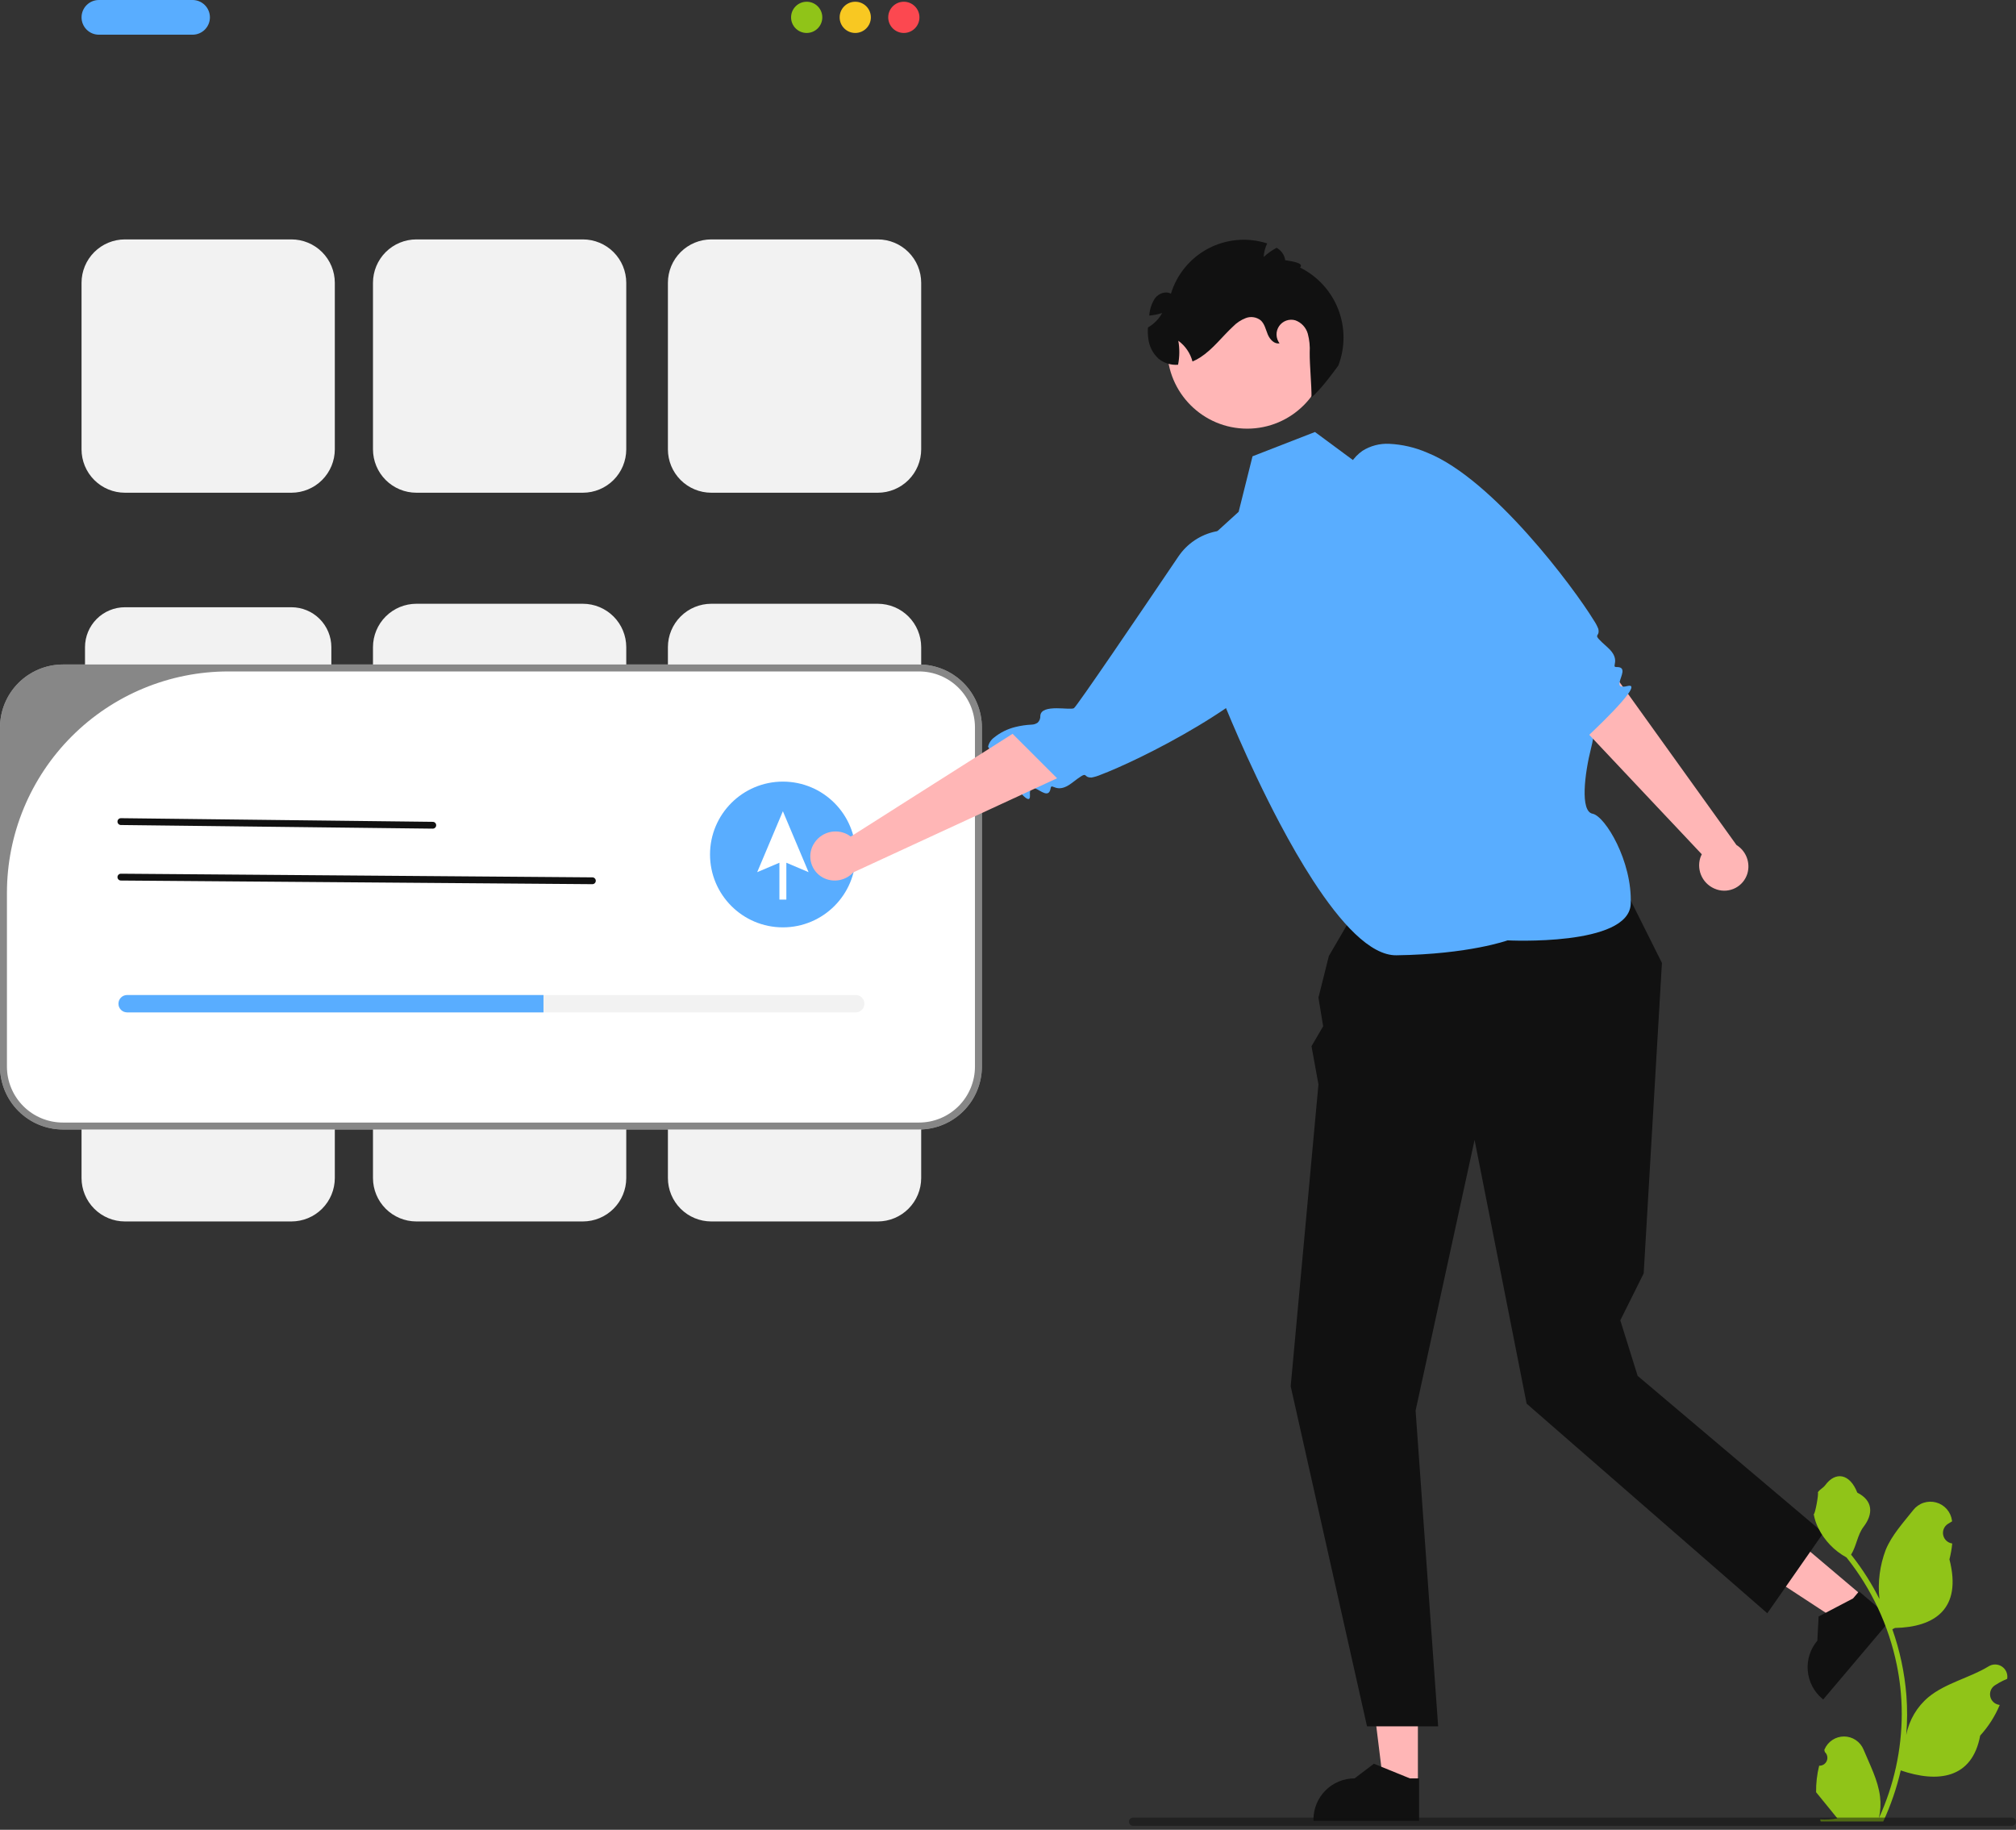 <svg width="400" height="363" viewBox="0 0 400 363" fill="none" xmlns="http://www.w3.org/2000/svg">
<rect x="0" y="0" width="400" height="363" fill="#333333" stroke="none"/>
<g clip-path="url(#clip0_45_519)">
<path d="M281.328 354.112L274.512 354.111L271.27 327.821L281.329 327.822L281.328 354.112Z" fill="#FFB6B6"/>
<path d="M281.568 361.223L260.607 361.222V360.957C260.608 358.793 261.467 356.718 262.997 355.188C264.527 353.659 266.602 352.799 268.766 352.799L272.595 349.894L279.738 352.799H281.568L281.568 361.223Z" fill="#111111"/>
<path d="M369.697 316.738L365.295 321.941L343.129 307.438L349.626 299.758L369.697 316.738Z" fill="#FFB6B6"/>
<path d="M375.281 321.147L361.744 337.149L361.542 336.978C359.89 335.58 358.861 333.584 358.681 331.428C358.501 329.272 359.185 327.132 360.582 325.48L360.837 320.681L367.668 317.103L368.85 315.707L375.281 321.147Z" fill="#111111"/>
<path d="M38.208 6.884H19.621C18.708 6.884 17.832 6.521 17.187 5.876C16.541 5.23 16.179 4.355 16.179 3.442C16.179 2.529 16.541 1.654 17.187 1.008C17.832 0.363 18.708 0 19.621 0H38.208C39.121 0 39.996 0.363 40.642 1.008C41.287 1.654 41.65 2.529 41.65 3.442C41.65 4.355 41.287 5.23 40.642 5.876C39.996 6.521 39.121 6.884 38.208 6.884Z" fill="#59ADFF"/>
<path d="M160.057 6.54C161.768 6.54 163.155 5.153 163.155 3.442C163.155 1.731 161.768 0.344 160.057 0.344C158.346 0.344 156.959 1.731 156.959 3.442C156.959 5.153 158.346 6.54 160.057 6.54Z" fill="#90C418"/>
<path d="M169.695 6.54C171.405 6.54 172.792 5.153 172.792 3.442C172.792 1.731 171.405 0.344 169.695 0.344C167.984 0.344 166.597 1.731 166.597 3.442C166.597 5.153 167.984 6.54 169.695 6.54Z" fill="#F8C822"/>
<path d="M179.332 6.54C181.043 6.54 182.43 5.153 182.43 3.442C182.43 1.731 181.043 0.344 179.332 0.344C177.621 0.344 176.234 1.731 176.234 3.442C176.234 5.153 177.621 6.54 179.332 6.54Z" fill="#FC4850"/>
<path d="M57.827 97.748H24.783C22.501 97.745 20.314 96.838 18.701 95.225C17.088 93.612 16.18 91.424 16.178 89.143V56.099C16.18 53.818 17.088 51.63 18.701 50.017C20.314 48.404 22.501 47.496 24.783 47.494H57.827C60.108 47.496 62.295 48.404 63.909 50.017C65.522 51.63 66.429 53.818 66.432 56.099V89.143C66.429 91.424 65.522 93.612 63.909 95.225C62.295 96.838 60.108 97.745 57.827 97.748Z" fill="#F2F2F2"/>
<path d="M174.169 97.748H141.126C138.844 97.745 136.657 96.838 135.044 95.225C133.431 93.612 132.523 91.424 132.521 89.143V56.099C132.523 53.818 133.431 51.63 135.044 50.017C136.657 48.404 138.844 47.496 141.126 47.494H174.169C176.451 47.496 178.638 48.404 180.251 50.017C181.865 51.63 182.772 53.818 182.775 56.099V89.143C182.772 91.424 181.865 93.612 180.251 95.225C178.638 96.838 176.451 97.745 174.169 97.748Z" fill="#F2F2F2"/>
<path d="M115.653 97.748H82.609C80.328 97.745 78.14 96.838 76.527 95.225C74.914 93.612 74.007 91.424 74.004 89.143V56.099C74.007 53.818 74.914 51.63 76.527 50.017C78.14 48.404 80.328 47.496 82.609 47.494H115.653C117.934 47.496 120.122 48.404 121.735 50.017C123.348 51.63 124.255 53.818 124.258 56.099V89.143C124.255 91.424 123.348 93.612 121.735 95.225C120.122 96.838 117.934 97.745 115.653 97.748Z" fill="#F2F2F2"/>
<path d="M24.783 120.466C22.684 120.468 20.672 121.303 19.188 122.787C17.703 124.271 16.869 126.283 16.866 128.382V161.426C16.869 163.525 17.703 165.537 19.188 167.021C20.672 168.506 22.684 169.34 24.783 169.343H57.827C59.926 169.34 61.938 168.506 63.422 167.021C64.906 165.537 65.741 163.525 65.743 161.426V128.382C65.741 126.283 64.906 124.271 63.422 122.787C61.938 121.303 59.926 120.468 57.827 120.466H24.783Z" fill="#F2F2F2"/>
<path d="M174.169 170.031H141.126C138.844 170.029 136.657 169.121 135.044 167.508C133.431 165.895 132.523 163.708 132.521 161.426V128.382C132.523 126.101 133.431 123.914 135.044 122.301C136.657 120.687 138.844 119.78 141.126 119.777H174.169C176.451 119.78 178.638 120.687 180.251 122.301C181.865 123.914 182.772 126.101 182.775 128.382V161.426C182.772 163.708 181.865 165.895 180.251 167.508C178.638 169.121 176.451 170.029 174.169 170.031Z" fill="#F2F2F2"/>
<path d="M115.653 170.031H82.609C80.328 170.029 78.14 169.121 76.527 167.508C74.914 165.895 74.007 163.708 74.004 161.426V128.382C74.007 126.101 74.914 123.914 76.527 122.301C78.14 120.687 80.328 119.78 82.609 119.777H115.653C117.934 119.78 120.122 120.687 121.735 122.301C123.348 123.914 124.255 126.101 124.258 128.382V161.426C124.255 163.708 123.348 165.895 121.735 167.508C120.122 169.121 117.934 170.029 115.653 170.031Z" fill="#F2F2F2"/>
<path d="M57.827 242.315H24.783C22.501 242.312 20.314 241.405 18.701 239.791C17.088 238.178 16.18 235.991 16.178 233.709V200.666C16.18 198.384 17.088 196.197 18.701 194.584C20.314 192.971 22.501 192.063 24.783 192.061H57.827C60.108 192.063 62.295 192.971 63.909 194.584C65.522 196.197 66.429 198.384 66.432 200.666V233.709C66.429 235.991 65.522 238.178 63.909 239.791C62.295 241.405 60.108 242.312 57.827 242.315Z" fill="#F2F2F2"/>
<path d="M174.169 242.315H141.126C138.844 242.312 136.657 241.405 135.044 239.791C133.431 238.178 132.523 235.991 132.521 233.709V200.666C132.523 198.384 133.431 196.197 135.044 194.584C136.657 192.971 138.844 192.063 141.126 192.061H174.169C176.451 192.063 178.638 192.971 180.251 194.584C181.865 196.197 182.772 198.384 182.775 200.666V233.709C182.772 235.991 181.865 238.178 180.251 239.791C178.638 241.405 176.451 242.312 174.169 242.315Z" fill="#F2F2F2"/>
<path d="M115.653 242.315H82.609C80.328 242.312 78.14 241.405 76.527 239.791C74.914 238.178 74.007 235.991 74.004 233.709V200.666C74.007 198.384 74.914 196.197 76.527 194.584C78.14 192.971 80.328 192.063 82.609 192.061H115.653C117.934 192.063 120.122 192.971 121.735 194.584C123.348 196.197 124.255 198.384 124.258 200.666V233.709C124.255 235.991 123.348 238.178 121.735 239.791C120.122 241.405 117.934 242.312 115.653 242.315Z" fill="#F2F2F2"/>
<path d="M182.337 224.072H12.483C9.174 224.068 6.001 222.751 3.66 220.411C1.32 218.071 0.004 214.898 0 211.588V144.308C0.004 140.998 1.32 137.825 3.66 135.485C6.001 133.145 9.174 131.828 12.483 131.824H182.337C185.647 131.828 188.82 133.145 191.16 135.485C193.5 137.825 194.817 140.998 194.821 144.308V211.588C194.817 214.898 193.5 218.071 191.16 220.411C188.82 222.751 185.647 224.068 182.337 224.072Z" fill="white"/>
<path d="M182.337 224.072H12.483C9.174 224.068 6.001 222.751 3.66 220.411C1.32 218.071 0.004 214.898 0 211.588V144.308C0.004 140.998 1.32 137.825 3.66 135.485C6.001 133.145 9.174 131.828 12.483 131.824H182.337C185.647 131.828 188.82 133.145 191.16 135.485C193.5 137.825 194.817 140.998 194.821 144.308V211.588C194.817 214.898 193.5 218.071 191.16 220.411C188.82 222.751 185.647 224.068 182.337 224.072ZM45.31 133.201C33.659 133.201 22.484 137.83 14.245 146.069C6.006 154.308 1.377 165.483 1.377 177.135V211.588C1.377 213.047 1.664 214.491 2.222 215.838C2.78 217.186 3.599 218.41 4.63 219.442C5.661 220.473 6.886 221.291 8.233 221.849C9.581 222.408 11.025 222.695 12.483 222.695H182.337C183.796 222.695 185.24 222.408 186.587 221.849C187.935 221.291 189.159 220.473 190.191 219.442C191.222 218.41 192.04 217.186 192.598 215.838C193.156 214.491 193.444 213.047 193.444 211.588V144.308C193.444 141.362 192.274 138.537 190.191 136.454C188.108 134.371 185.283 133.201 182.337 133.201H45.31Z" fill="#111111" fill-opacity="0.5"/>
<path d="M314.604 160.738L278.064 164.977L263.661 189.651L261.596 197.912L262.531 203.592L260.219 207.55L261.596 215.123L256.089 275.014L271.234 342.479H285.346L280.872 279.833L292.575 226.137L302.901 278.456L350.656 320.045L361.779 304.098L324.93 272.949L321.488 261.935L326.126 252.622L329.749 191.028L314.604 160.738Z" fill="#111111"/>
<path d="M299.115 186.553C299.115 186.553 323.215 187.79 323.553 179.325C323.892 170.859 318.47 161.89 315.981 161.426C313.492 160.963 314.395 153.509 315.704 148.346C317.014 143.183 315.995 140.788 314.439 140.609C312.883 140.43 276.741 91.208 276.741 91.208L268.825 91.552L260.908 85.701L248.517 90.52L245.763 101.534L238.19 108.419L242.527 138.683C242.527 138.683 247.329 150.898 253.93 163.352C255.984 167.227 258.212 171.125 260.524 174.685C265.968 183.072 271.877 189.585 277.067 189.512C291.542 189.307 299.115 186.553 299.115 186.553Z" fill="#59ADFF"/>
<path d="M218.407 153.69C217.818 153.945 217.201 154.133 216.57 154.251C214.569 154.279 216.339 152.514 212.627 155.361C209.612 157.667 208.665 155.15 208.459 156.38C208.118 158.412 206.504 156.849 205.399 156.398C204.908 156.194 204.524 156.216 204.394 156.86C204.34 157.159 204.327 157.464 204.356 157.766C204.42 158.934 203.763 158.632 202.786 157.609C201.173 155.911 198.694 152.242 197.242 149.997C196.821 149.365 196.491 148.841 196.28 148.516C196.127 148.273 196.044 148.134 196.044 148.134C196.208 147.407 196.628 146.764 197.228 146.322C198.463 145.321 199.905 144.605 201.449 144.226C202.52 143.96 203.614 143.801 204.716 143.752C205.131 143.737 205.533 143.604 205.876 143.369L205.882 143.365C206.064 143.193 206.206 142.982 206.298 142.749C206.389 142.515 206.428 142.264 206.412 142.014C206.477 140.76 208.031 140.511 209.631 140.505C211.138 140.51 212.695 140.719 213.081 140.49C213.637 140.16 225.954 122.019 233.813 110.394C235.54 107.839 238.195 106.059 241.214 105.432C244.233 104.806 247.378 105.382 249.979 107.038L255.481 110.542C257.544 111.36 259.205 112.952 260.109 114.978C260.783 116.716 260.908 118.619 260.469 120.431C259.851 122.978 258.774 125.392 257.291 127.553C249.687 139.353 225.463 151.044 218.407 153.69Z" fill="#59ADFF"/>
<path d="M318.562 131.449L321.349 135.332L321.992 136.231L323.031 137.669L344.541 167.639C345.48 168.22 346.2 169.097 346.589 170.131C346.977 171.165 347.012 172.299 346.687 173.354C346.304 174.565 345.456 175.574 344.329 176.159C343.202 176.744 341.889 176.858 340.679 176.476C340.635 176.463 340.598 176.444 340.555 176.431C339.316 176.015 338.288 175.132 337.689 173.97C337.09 172.809 336.967 171.459 337.347 170.208C337.432 169.956 337.536 169.711 337.659 169.476L336.952 168.726L334.738 166.374L333.066 164.597L329.732 161.066L328.442 159.695L324.257 155.253L320.222 150.967L315.33 145.775L311.567 141.785L312.709 140.097L318.562 131.449Z" fill="#FFB6B6"/>
<path d="M316.233 123.069C316.594 123.6 316.895 124.169 317.131 124.767C317.536 126.727 315.469 125.322 318.965 128.429C321.799 130.955 319.506 132.361 320.753 132.33C322.812 132.282 321.582 134.161 321.349 135.332C321.241 135.852 321.334 136.225 321.992 136.231C322.296 136.228 322.597 136.184 322.888 136.098C324.024 135.814 323.851 136.517 323.031 137.669C321.668 139.574 318.533 142.701 316.603 144.551C316.062 145.083 315.609 145.506 315.33 145.775C315.121 145.971 314.999 146.079 314.999 146.079C314.255 146.055 313.544 145.764 312.997 145.259C311.78 144.235 310.805 142.954 310.142 141.509C309.678 140.508 309.315 139.463 309.059 138.39C308.966 137.986 308.759 137.616 308.464 137.324L308.459 137.318C308.255 137.172 308.022 137.072 307.775 137.026C307.528 136.981 307.275 136.99 307.032 137.053C305.788 137.226 305.25 135.746 304.943 134.176C304.663 132.695 304.574 131.127 304.276 130.792C303.644 130.08 285.386 119.228 285.386 119.228L266.861 94.809C267.275 92.629 268.525 90.697 270.344 89.426C271.923 88.436 273.768 87.954 275.63 88.044C278.249 88.169 280.822 88.771 283.225 89.82C296.247 95.059 312.302 116.639 316.233 123.069Z" fill="#59ADFF"/>
<path d="M247.462 85.038C256.227 85.038 263.333 77.933 263.333 69.167C263.333 60.401 256.227 53.295 247.462 53.295C238.696 53.295 231.59 60.401 231.59 69.167C231.59 77.933 238.696 85.038 247.462 85.038Z" fill="#FFB6B6"/>
<path d="M265.541 72.511C265.541 72.511 262.264 77.158 260.22 78.817C260.24 76.4 259.841 72.373 259.862 69.964C259.937 68.699 259.81 67.43 259.483 66.205C259.312 65.595 258.997 65.034 258.564 64.571C258.132 64.107 257.595 63.754 256.998 63.541C256.41 63.373 255.783 63.394 255.208 63.601C254.632 63.809 254.136 64.192 253.79 64.697C253.445 65.201 253.267 65.802 253.281 66.414C253.296 67.026 253.503 67.617 253.873 68.105C252.84 68.319 251.945 67.32 251.539 66.343C251.133 65.365 250.919 64.236 250.121 63.534C249.711 63.217 249.227 63.01 248.715 62.933C248.203 62.856 247.68 62.911 247.195 63.093C246.228 63.464 245.354 64.042 244.634 64.787C242.466 66.804 240.669 69.255 238.184 70.879C237.685 71.206 237.157 71.484 236.607 71.712C236.168 70.058 235.174 68.605 233.792 67.596C234.072 69.173 234.055 70.788 233.743 72.359C232.358 72.47 230.982 72.049 229.895 71.182C228.729 70.124 227.994 68.673 227.83 67.107C227.737 66.397 227.716 65.68 227.768 64.966C228.142 64.758 228.495 64.513 228.821 64.236C229.547 63.644 230.148 62.914 230.59 62.088C229.757 62.359 228.896 62.534 228.023 62.611C228.03 62.556 228.036 62.508 228.043 62.453C228.138 61.268 228.531 60.127 229.186 59.135C229.916 58.206 231.299 57.676 232.325 58.275C232.908 56.355 233.868 54.571 235.148 53.027C236.428 51.482 238.002 50.208 239.78 49.279C241.558 48.35 243.503 47.784 245.502 47.614C247.501 47.445 249.513 47.676 251.422 48.293C251.017 49.136 250.781 50.05 250.726 50.984C251.5 50.268 252.363 49.655 253.294 49.16C253.75 49.407 254.142 49.757 254.439 50.183C254.735 50.608 254.928 51.097 255.002 51.611C256.316 51.852 258.836 52.161 257.941 53.077C261.403 54.785 264.102 57.725 265.508 61.321C266.914 64.916 266.926 68.907 265.541 72.511Z" fill="#111111"/>
<path d="M85.865 164.39L23.983 163.668C23.894 163.667 23.806 163.65 23.724 163.615C23.642 163.581 23.568 163.531 23.505 163.468C23.443 163.405 23.393 163.33 23.359 163.248C23.326 163.165 23.308 163.077 23.309 162.988C23.309 162.899 23.327 162.811 23.361 162.729C23.395 162.647 23.445 162.573 23.509 162.51C23.572 162.447 23.647 162.398 23.729 162.364C23.811 162.33 23.899 162.313 23.988 162.313L85.869 163.036C86.049 163.037 86.221 163.109 86.347 163.236C86.474 163.363 86.545 163.536 86.544 163.715C86.543 163.895 86.472 164.067 86.344 164.194C86.217 164.32 86.044 164.391 85.865 164.39Z" fill="#111111"/>
<path d="M117.531 175.405L23.983 174.682C23.894 174.682 23.806 174.664 23.724 174.63C23.642 174.596 23.568 174.545 23.505 174.482C23.443 174.419 23.393 174.344 23.359 174.262C23.326 174.18 23.308 174.092 23.309 174.003C23.309 173.914 23.327 173.826 23.361 173.744C23.395 173.662 23.445 173.587 23.509 173.525C23.572 173.462 23.647 173.412 23.729 173.379C23.811 173.345 23.899 173.328 23.988 173.328L117.536 174.051C117.716 174.051 117.888 174.123 118.014 174.251C118.141 174.378 118.212 174.551 118.211 174.73C118.21 174.91 118.138 175.082 118.011 175.208C117.884 175.335 117.711 175.405 117.531 175.405Z" fill="#111111"/>
<path d="M155.335 183.972C163.319 183.972 169.791 177.499 169.791 169.515C169.791 161.531 163.319 155.058 155.335 155.058C147.35 155.058 140.878 161.531 140.878 169.515C140.878 177.499 147.35 183.972 155.335 183.972Z" fill="#59ADFF"/>
<path d="M160.433 173.023L155.334 160.937L150.235 173.023L154.645 171.15V178.465H156.022V171.15L160.433 173.023Z" fill="white"/>
<path d="M169.79 197.396H25.224C24.767 197.396 24.33 197.577 24.007 197.9C23.684 198.223 23.503 198.66 23.503 199.117C23.503 199.573 23.684 200.011 24.007 200.334C24.33 200.656 24.767 200.838 25.224 200.838H169.79C170.247 200.838 170.685 200.656 171.007 200.334C171.33 200.011 171.511 199.573 171.511 199.117C171.511 198.66 171.33 198.223 171.007 197.9C170.685 197.577 170.247 197.396 169.79 197.396Z" fill="#F2F2F2"/>
<path d="M107.833 197.396V200.838H25.224C24.767 200.838 24.33 200.656 24.007 200.334C23.684 200.011 23.503 199.573 23.503 199.117C23.503 198.66 23.684 198.223 24.007 197.9C24.33 197.577 24.767 197.396 25.224 197.396H107.833Z" fill="#59ADFF"/>
<path d="M360.943 350.283C361.263 350.298 361.579 350.214 361.85 350.042C362.121 349.871 362.332 349.62 362.456 349.325C362.579 349.029 362.609 348.703 362.541 348.39C362.473 348.077 362.31 347.793 362.075 347.575L361.968 347.15C361.982 347.115 361.996 347.081 362.01 347.047C362.333 346.286 362.873 345.637 363.563 345.181C364.253 344.726 365.062 344.485 365.889 344.488C366.716 344.491 367.524 344.738 368.21 345.199C368.897 345.659 369.432 346.312 369.749 347.076C371.015 350.125 372.626 353.178 373.023 356.401C373.198 357.826 373.124 359.27 372.805 360.67C375.778 354.185 377.322 347.137 377.332 340.003C377.332 338.213 377.233 336.424 377.034 334.645C376.869 333.187 376.641 331.739 376.349 330.301C374.755 322.501 371.334 315.189 366.367 308.968C363.962 307.656 362.018 305.638 360.796 303.187C360.353 302.306 360.04 301.366 359.866 300.395C360.137 300.431 360.889 296.3 360.684 296.046C361.062 295.473 361.739 295.188 362.152 294.628C364.205 291.845 367.033 292.33 368.51 296.113C371.664 297.705 371.695 300.346 369.759 302.885C368.528 304.5 368.359 306.687 367.278 308.416C367.389 308.558 367.505 308.696 367.616 308.839C369.648 311.451 371.419 314.257 372.904 317.216C372.543 313.901 372.974 310.549 374.161 307.434C375.365 304.53 377.62 302.085 379.607 299.575C380.132 298.901 380.846 298.398 381.657 298.129C382.469 297.86 383.341 297.838 384.165 298.065C384.989 298.292 385.728 298.759 386.287 299.405C386.846 300.052 387.2 300.85 387.306 301.698C387.31 301.735 387.314 301.772 387.318 301.809C387.023 301.975 386.734 302.152 386.452 302.339C386.097 302.576 385.821 302.915 385.662 303.311C385.503 303.707 385.468 304.142 385.56 304.559C385.652 304.976 385.868 305.355 386.18 305.647C386.491 305.939 386.884 306.13 387.306 306.195L387.349 306.202C387.244 307.265 387.058 308.319 386.793 309.354C389.342 319.21 383.84 322.799 375.984 322.96C375.811 323.049 375.642 323.138 375.468 323.223C376.96 327.45 377.896 331.853 378.252 336.322C378.453 338.958 378.442 341.606 378.216 344.24L378.23 344.147C378.799 341.218 380.362 338.575 382.654 336.664C386.058 333.867 390.868 332.837 394.541 330.589C394.932 330.339 395.386 330.205 395.85 330.204C396.313 330.202 396.768 330.334 397.16 330.583C397.551 330.831 397.863 331.187 398.06 331.607C398.256 332.028 398.328 332.495 398.267 332.955L398.252 333.053C397.704 333.276 397.171 333.533 396.655 333.823C396.36 333.989 396.071 334.166 395.789 334.353C395.434 334.59 395.159 334.929 395 335.325C394.841 335.721 394.805 336.156 394.897 336.573C394.99 336.99 395.206 337.369 395.517 337.661C395.829 337.953 396.221 338.144 396.643 338.209L396.686 338.216C396.718 338.22 396.744 338.225 396.775 338.229C395.84 340.463 394.527 342.519 392.894 344.307C391.3 352.91 384.457 353.727 377.136 351.221H377.131C376.328 354.712 375.164 358.109 373.659 361.359H361.253C361.209 361.221 361.169 361.079 361.129 360.941C362.277 361.013 363.43 360.945 364.562 360.737C363.641 359.607 362.721 358.469 361.8 357.339C361.78 357.318 361.761 357.296 361.743 357.273C361.276 356.695 360.804 356.121 360.337 355.543L360.337 355.542C360.312 353.771 360.516 352.003 360.943 350.283Z" fill="#90C418"/>
<path d="M223.994 361.396C223.994 361.504 224.015 361.61 224.056 361.71C224.097 361.809 224.157 361.9 224.233 361.976C224.31 362.052 224.4 362.112 224.5 362.153C224.599 362.194 224.706 362.215 224.813 362.215H399.181C399.398 362.215 399.607 362.129 399.76 361.975C399.914 361.822 400 361.613 400 361.396C400 361.179 399.914 360.97 399.76 360.817C399.607 360.663 399.398 360.577 399.181 360.577H224.813C224.706 360.576 224.599 360.597 224.5 360.638C224.4 360.679 224.31 360.74 224.233 360.816C224.157 360.892 224.097 360.982 224.056 361.082C224.015 361.182 223.994 361.288 223.994 361.396Z" fill="#111111" fill-opacity="0.5"/>
<path d="M209.738 154.395L205.399 156.398L204.395 156.86L202.786 157.609L169.294 173.073C168.546 173.886 167.549 174.428 166.461 174.614C165.372 174.8 164.252 174.62 163.276 174.102C162.16 173.497 161.33 172.473 160.968 171.257C160.605 170.04 160.741 168.729 161.345 167.612C161.366 167.572 161.392 167.539 161.413 167.499C162.056 166.361 163.116 165.518 164.37 165.149C165.624 164.78 166.973 164.915 168.129 165.524C168.361 165.655 168.582 165.803 168.79 165.969L169.659 165.416L172.387 163.686L174.448 162.38L178.545 159.772L180.134 158.764L185.288 155.493L190.258 152.34L196.281 148.516L200.909 145.574L202.351 147.014L209.738 154.395Z" fill="#FFB6B6"/>
</g>
<defs>
<clipPath id="clip0_45_519">
<rect width="400" height="362.215" fill="white"/>
</clipPath>
</defs>
</svg>
